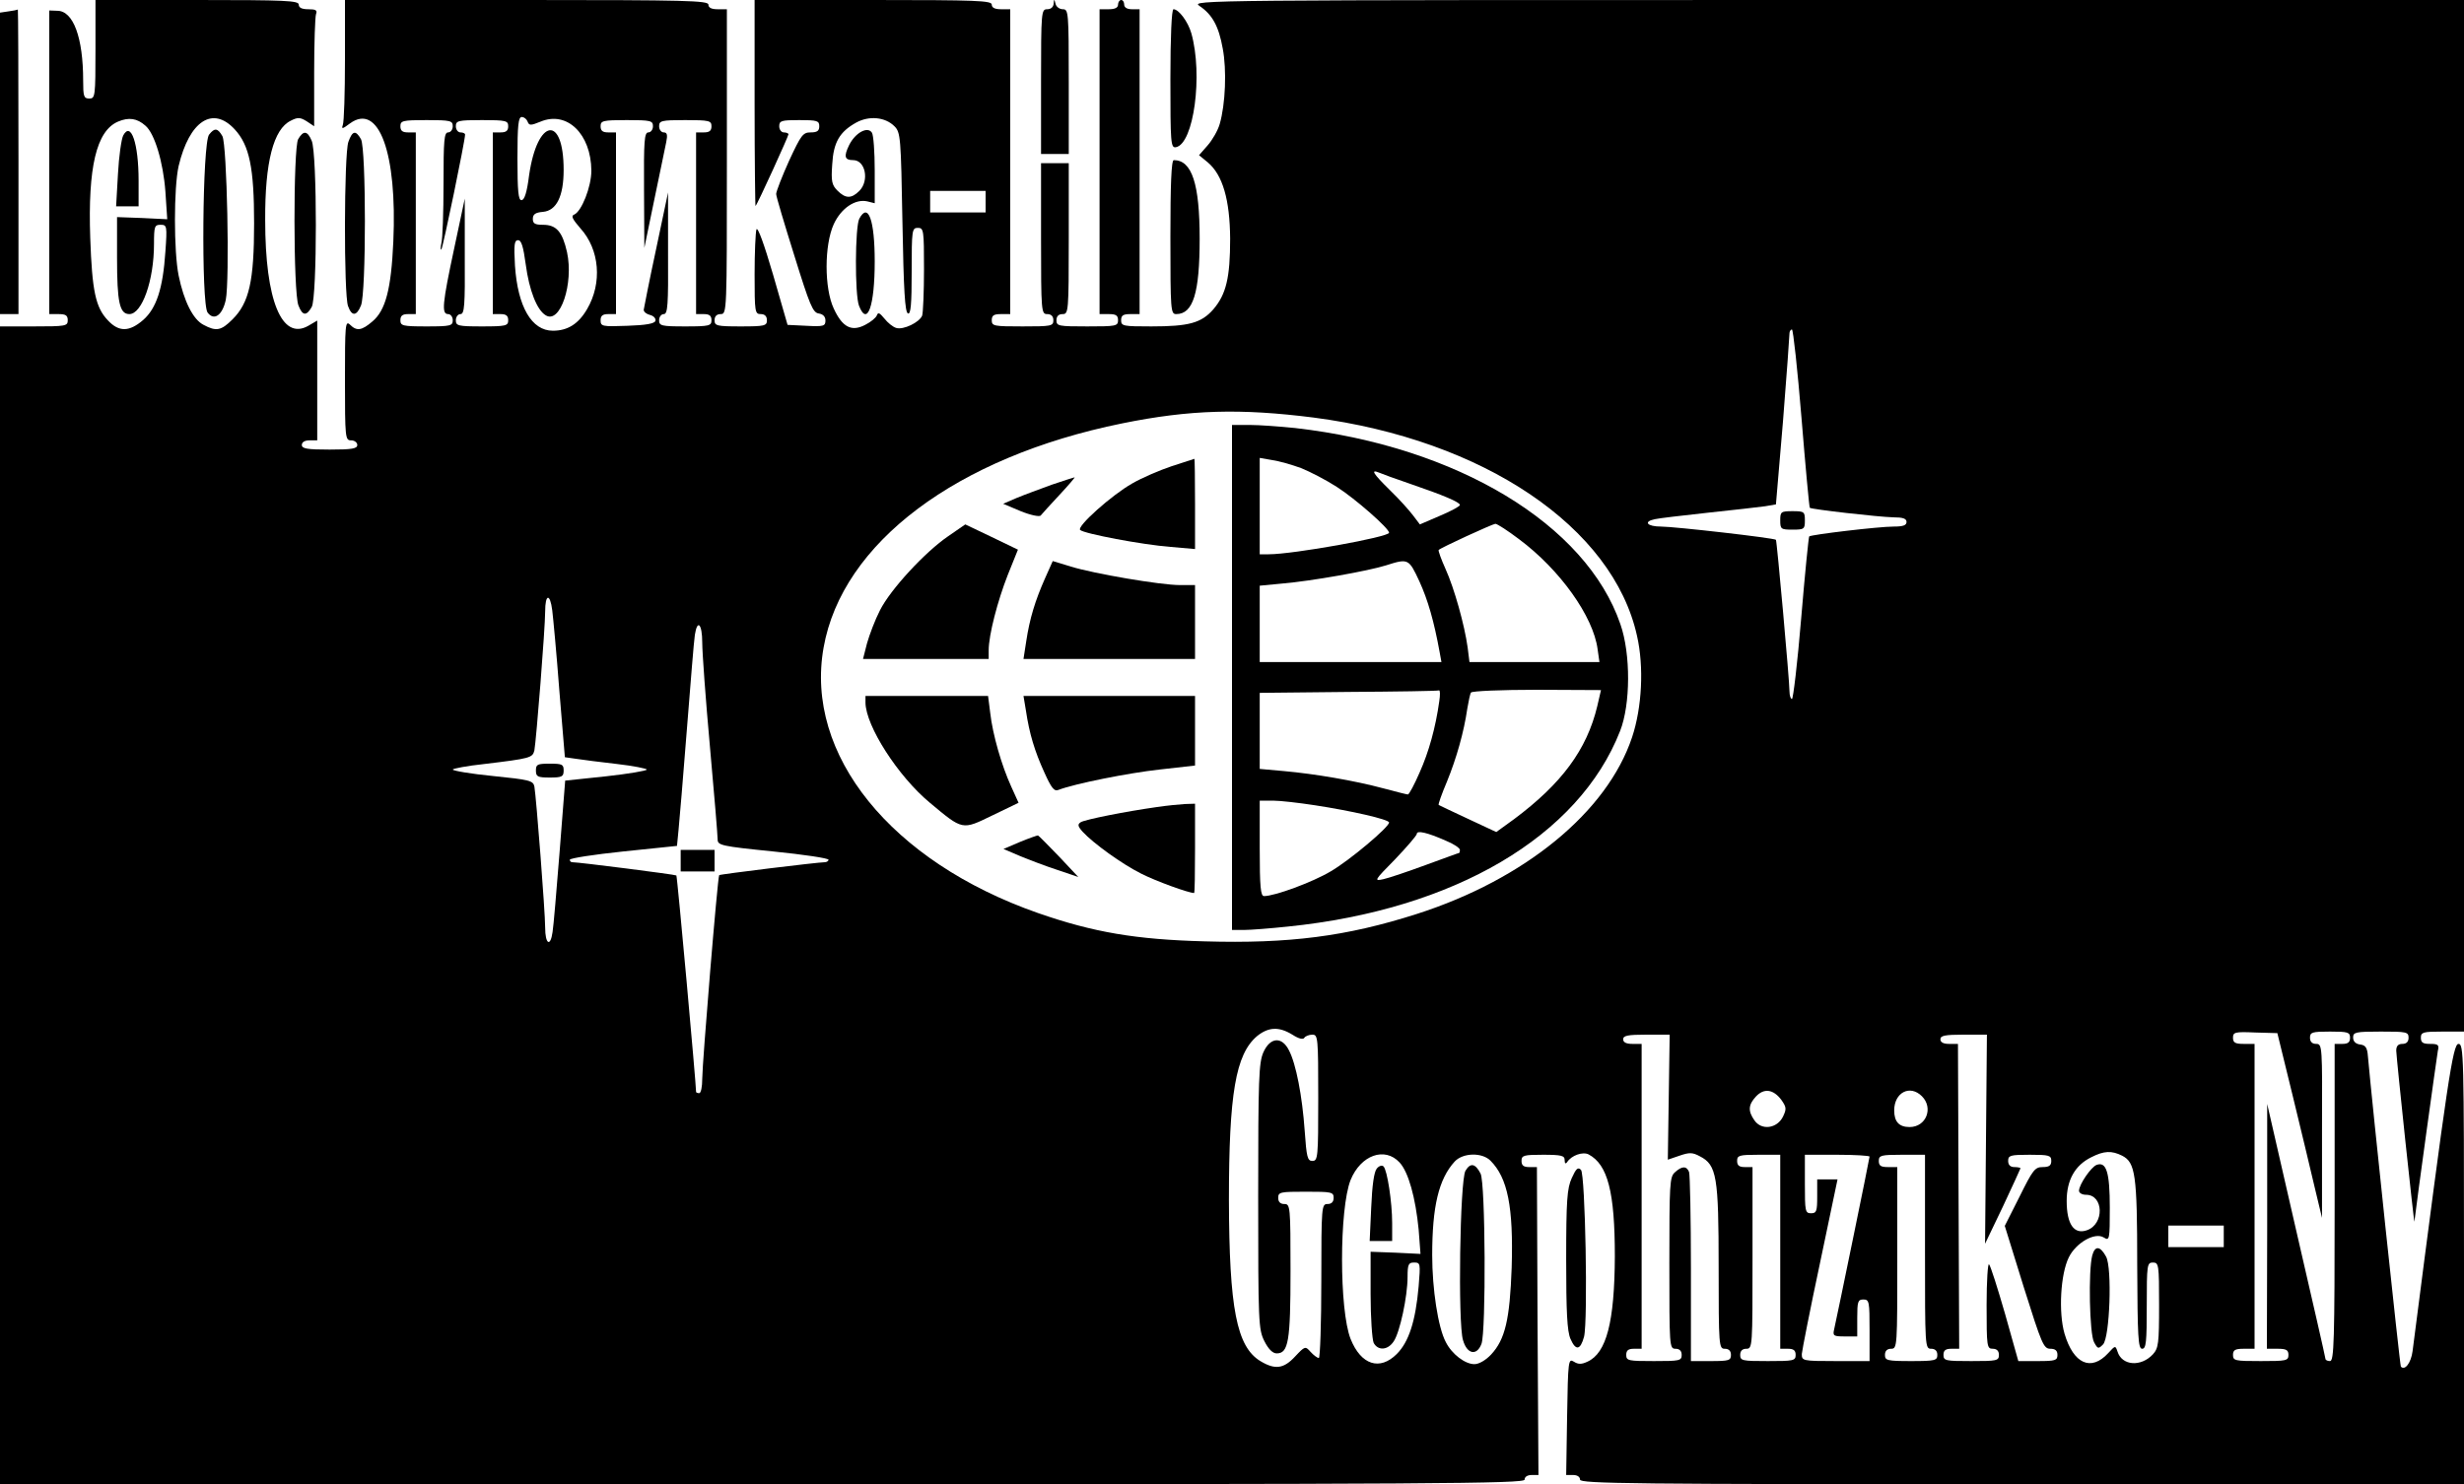 <?xml version="1.0" standalone="no"?>
<!DOCTYPE svg PUBLIC "-//W3C//DTD SVG 20010904//EN"
 "http://www.w3.org/TR/2001/REC-SVG-20010904/DTD/svg10.dtd">
<svg version="1.0" xmlns="http://www.w3.org/2000/svg"
 width="800pt" height="482pt" viewBox="0 0 800 482"
 preserveAspectRatio="xMidYMid meet">

<g transform="translate(0,482) scale(0.1,-0.1)"
fill="#000000" stroke="none">
<path d="M310 4660 c0 -153 -1 -160 -20 -160 -18 0 -20 7 -20 58 0 140 -32
227 -84 227 l-26 1 0 -493 0 -493 30 0 c23 0 30 -4 30 -20 0 -19 -7 -20 -110
-20 l-110 0 0 -1880 0 -1880 2475 0 c2193 0 2475 2 2475 15 0 9 9 15 23 15
l22 0 -3 500 -2 500 -25 0 c-18 0 -25 5 -25 20 0 18 7 20 70 20 60 0 70 -3 70
-17 0 -11 3 -14 8 -7 14 22 51 35 70 25 62 -33 85 -122 85 -331 -1 -213 -27
-314 -89 -342 -19 -9 -30 -9 -44 0 -18 11 -19 5 -22 -178 l-3 -190 23 0 c13 0
22 -6 22 -15 0 -13 166 -15 1435 -15 l1435 0 0 715 c0 683 -1 715 -18 715 -18
0 -36 -120 -149 -998 -5 -38 -25 -64 -38 -50 -3 3 -94 861 -107 1008 -2 28 -8
36 -25 38 -15 2 -23 10 -23 23 0 17 8 19 90 19 83 0 90 -1 90 -20 0 -13 -7
-20 -20 -20 -14 0 -20 -7 -20 -22 1 -29 58 -566 59 -555 7 62 73 538 76 554 5
20 1 23 -25 23 -23 0 -30 4 -30 20 0 18 7 20 70 20 l70 0 0 1675 0 1675 -2067
0 c-2029 0 -2067 0 -2039 -19 42 -28 63 -66 76 -139 13 -68 9 -180 -10 -245
-6 -21 -24 -52 -39 -69 l-28 -32 28 -23 c49 -41 72 -122 73 -248 0 -127 -13
-181 -55 -230 -39 -44 -79 -55 -201 -55 -91 0 -98 1 -98 20 0 16 7 20 30 20
l30 0 0 495 0 495 -25 0 c-16 0 -25 6 -25 15 0 8 -4 15 -10 15 -5 0 -10 -7
-10 -15 0 -10 -10 -15 -30 -15 l-30 0 0 -495 0 -495 30 0 c23 0 30 -4 30 -20
0 -19 -7 -20 -100 -20 -93 0 -100 1 -100 20 0 13 7 20 20 20 19 0 20 7 20 245
l0 245 -45 0 -45 0 0 -245 c0 -238 1 -245 20 -245 13 0 20 -7 20 -20 0 -19 -7
-20 -100 -20 -93 0 -100 1 -100 20 0 16 7 20 30 20 l30 0 0 495 0 495 -30 0
c-20 0 -30 5 -30 15 0 13 -49 15 -385 15 l-385 0 0 -337 c0 -185 2 -334 3
-332 7 7 107 227 107 233 0 3 -7 6 -15 6 -8 0 -15 9 -15 20 0 18 7 20 65 20
58 0 65 -2 65 -20 0 -15 -7 -20 -28 -20 -25 0 -31 -8 -70 -92 -23 -51 -42
-100 -42 -108 0 -8 27 -98 59 -200 50 -161 60 -185 79 -188 14 -2 22 -10 22
-23 0 -18 -6 -20 -62 -17 l-61 3 -47 163 c-29 99 -50 157 -54 147 -3 -9 -6
-75 -6 -146 0 -122 1 -129 20 -129 13 0 20 -7 20 -20 0 -18 -7 -20 -85 -20
-78 0 -85 2 -85 20 0 13 7 20 20 20 20 0 20 7 20 495 l0 495 -30 0 c-20 0 -30
5 -30 15 0 13 -72 15 -590 15 l-590 0 0 -194 c0 -107 -3 -202 -7 -212 -5 -14
-1 -13 23 5 94 69 154 -96 141 -384 -7 -154 -25 -223 -68 -259 -35 -30 -51
-32 -73 -10 -15 14 -16 -2 -16 -180 0 -189 1 -196 20 -196 11 0 20 -7 20 -15
0 -12 -17 -15 -90 -15 -73 0 -90 3 -90 15 0 9 9 15 25 15 l25 0 0 195 0 194
-29 -17 c-86 -49 -140 82 -140 343 -1 189 27 296 83 323 23 12 31 11 52 -2
l24 -16 0 174 c0 96 3 181 6 190 5 13 -1 16 -25 16 -21 0 -31 5 -31 15 0 13
-43 15 -330 15 l-330 0 0 -160z m162 -248 c30 -25 58 -119 65 -214 l6 -90 -81
4 -82 3 0 -132 c0 -144 8 -183 40 -183 41 0 80 109 80 228 0 57 2 62 21 62 21
0 22 -3 16 -87 -8 -120 -29 -184 -72 -222 -45 -39 -79 -40 -115 -1 -40 42 -51
96 -57 267 -8 230 20 348 90 378 35 15 62 11 89 -13z m290 -12 c48 -52 63
-125 63 -305 0 -188 -16 -258 -70 -312 -37 -37 -53 -40 -94 -18 -34 17 -64 77
-81 160 -16 78 -16 286 0 356 35 147 111 196 182 119z m951 25 c5 -13 10 -13
42 0 86 36 164 -40 165 -159 0 -53 -32 -133 -56 -143 -11 -4 -5 -15 20 -44 63
-69 72 -178 22 -263 -28 -48 -63 -70 -111 -70 -69 0 -114 78 -123 211 -4 69
-2 83 10 83 11 0 17 -21 25 -79 11 -83 36 -148 65 -165 47 -29 91 103 69 205
-15 66 -34 89 -78 89 -26 0 -33 4 -33 19 0 15 8 21 33 23 44 4 67 51 67 136 0
181 -85 168 -112 -16 -7 -56 -15 -82 -25 -82 -10 0 -13 29 -13 135 0 109 3
135 14 135 8 0 16 -7 19 -15z m1191 -15 c20 -20 21 -35 26 -312 4 -221 8 -292
18 -296 9 -3 12 29 12 137 0 134 1 141 20 141 19 0 20 -7 20 -134 0 -74 -3
-142 -6 -151 -9 -22 -61 -47 -84 -40 -11 3 -28 17 -39 31 -15 18 -20 21 -24
10 -3 -8 -20 -22 -38 -31 -44 -23 -74 -8 -102 53 -31 66 -31 206 0 274 24 52
70 83 109 74 l24 -6 0 107 c0 60 -4 114 -9 122 -14 22 -54 0 -74 -40 -18 -37
-15 -49 13 -49 40 0 53 -67 20 -100 -26 -26 -45 -25 -71 1 -18 18 -21 30 -17
85 4 72 24 106 78 136 42 23 94 18 124 -12z m-1434 0 c0 -11 -7 -20 -15 -20
-13 0 -15 -25 -15 -167 0 -93 -3 -179 -7 -193 -3 -14 -3 -23 0 -20 5 5 77 353
77 373 0 4 -7 7 -15 7 -8 0 -15 9 -15 20 0 18 7 20 85 20 78 0 85 -2 85 -20 0
-15 -7 -20 -25 -20 l-25 0 0 -295 0 -295 25 0 c18 0 25 -5 25 -20 0 -18 -7
-20 -85 -20 -78 0 -85 2 -85 20 0 11 7 20 15 20 13 0 15 27 14 188 l0 187 -34
-160 c-39 -182 -42 -215 -20 -215 8 0 15 -9 15 -20 0 -18 -7 -20 -85 -20 -78
0 -85 2 -85 20 0 15 7 20 25 20 l25 0 0 295 0 295 -25 0 c-18 0 -25 5 -25 20
0 18 7 20 85 20 78 0 85 -2 85 -20z m650 0 c0 -11 -7 -20 -15 -20 -13 0 -15
-27 -14 -187 l1 -188 32 155 c18 85 35 170 39 188 5 24 3 32 -8 32 -8 0 -15 9
-15 20 0 18 7 20 85 20 78 0 85 -2 85 -20 0 -15 -7 -20 -25 -20 l-25 0 0 -295
0 -295 25 0 c18 0 25 -5 25 -20 0 -18 -7 -20 -85 -20 -78 0 -85 2 -85 20 0 11
7 20 15 20 13 0 15 28 14 198 l0 197 -39 -185 c-22 -102 -39 -190 -40 -196 0
-7 9 -14 21 -17 12 -3 19 -12 17 -19 -3 -9 -31 -14 -91 -16 -82 -3 -87 -2 -87
18 0 15 7 20 25 20 l25 0 0 295 0 295 -25 0 c-18 0 -25 5 -25 20 0 18 7 20 85
20 78 0 85 -2 85 -20z m1080 -245 l0 -35 -90 0 -90 0 0 35 0 35 90 0 90 0 0
-35z m2649 -702 c13 -159 25 -290 27 -292 5 -5 224 -30 272 -31 30 0 42 -4 42
-15 0 -11 -11 -15 -42 -15 -48 0 -267 -26 -274 -32 -2 -3 -14 -122 -26 -266
-12 -144 -26 -262 -30 -262 -4 0 -8 11 -8 25 0 35 -41 489 -44 492 -5 6 -330
43 -373 43 -45 0 -59 16 -20 24 12 3 90 12 172 21 83 9 166 18 186 21 l35 6
23 271 c12 150 21 278 21 285 0 6 4 12 8 12 4 0 18 -129 31 -287z m-1584 1
c552 -72 972 -356 1050 -709 23 -101 16 -233 -16 -329 -81 -243 -349 -462
-699 -574 -228 -73 -415 -97 -689 -89 -223 6 -360 29 -541 92 -477 167 -758
514 -696 862 60 340 432 619 969 728 221 45 385 49 622 19z m-2472 -626 c3
-24 14 -141 23 -260 l18 -217 35 -5 c20 -3 80 -11 134 -17 53 -6 97 -15 97
-18 0 -4 -60 -14 -132 -22 l-133 -14 -18 -230 c-10 -126 -20 -245 -23 -262 -7
-50 -24 -39 -24 15 0 51 -29 423 -35 458 -4 19 -16 22 -135 34 -71 7 -130 17
-130 21 0 3 46 12 103 18 149 18 156 20 162 44 6 33 35 397 35 451 0 58 16 60
23 4z m487 -105 c0 -32 11 -184 25 -338 14 -154 25 -289 25 -301 0 -19 11 -22
180 -39 99 -10 180 -22 180 -27 0 -4 -6 -8 -12 -8 -22 0 -341 -39 -343 -42 -5
-5 -55 -611 -55 -661 0 -26 -4 -47 -10 -47 -5 0 -10 2 -10 4 0 26 -61 700 -64
703 -3 3 -316 43 -338 43 -5 0 -8 4 -8 8 0 5 78 17 174 27 l174 18 5 51 c3 28
15 175 27 326 12 151 23 290 26 308 8 53 24 36 24 -25z m1916 -1273 c20 -13
35 -17 39 -10 3 5 15 10 26 10 18 0 19 -9 19 -205 0 -193 -1 -205 -19 -205
-16 0 -19 12 -25 98 -8 113 -28 217 -51 261 -23 46 -61 43 -83 -6 -15 -34 -17
-85 -17 -468 0 -410 1 -432 20 -470 13 -26 27 -40 40 -40 38 0 45 38 45 268 0
210 -1 217 -20 217 -13 0 -20 7 -20 20 0 19 7 20 90 20 83 0 90 -1 90 -20 0
-13 -7 -20 -20 -20 -19 0 -20 -7 -20 -250 0 -137 -4 -250 -8 -250 -5 0 -17 9
-27 20 -17 19 -18 19 -50 -15 -37 -40 -65 -44 -113 -15 -77 47 -101 171 -102
523 0 346 22 473 91 532 37 30 71 32 115 5z m3247 -195 c27 -110 59 -245 72
-300 l24 -100 0 283 c1 276 1 282 -19 282 -13 0 -20 7 -20 20 0 18 7 20 65 20
58 0 65 -2 65 -20 0 -15 -7 -20 -25 -20 l-25 0 0 -515 c0 -451 -2 -515 -15
-515 -8 0 -15 3 -15 8 0 4 -43 192 -95 417 l-94 410 0 -397 -1 -398 35 0 c28
0 35 -4 35 -20 0 -19 -7 -20 -90 -20 -83 0 -90 1 -90 20 0 16 7 20 35 20 l35
0 0 495 0 495 -35 0 c-28 0 -35 4 -35 20 0 18 6 20 72 17 l72 -2 49 -200z
m-2025 -8 l-3 -203 38 13 c32 11 42 11 66 -2 55 -28 61 -66 61 -360 0 -258 1
-265 20 -265 13 0 20 -7 20 -20 0 -18 -7 -20 -65 -20 l-65 0 0 299 c0 165 -3
306 -6 315 -8 20 -23 20 -46 -1 -17 -15 -18 -37 -18 -295 0 -271 0 -278 20
-278 13 0 20 -7 20 -20 0 -19 -7 -20 -90 -20 -83 0 -90 1 -90 20 0 15 7 20 25
20 l25 0 0 495 0 495 -30 0 c-20 0 -30 5 -30 15 0 12 15 15 75 15 l76 0 -3
-203z m1030 -137 l-3 -339 58 121 c31 66 57 123 57 124 0 2 -9 4 -20 4 -13 0
-20 7 -20 20 0 18 7 20 70 20 63 0 70 -2 70 -20 0 -15 -7 -20 -28 -20 -25 0
-32 -9 -75 -96 l-48 -95 62 -200 c58 -184 64 -199 86 -199 16 0 23 -6 23 -20
0 -18 -7 -20 -64 -20 l-63 0 -43 153 c-24 83 -47 156 -52 161 -4 6 -8 -54 -8
-132 0 -135 1 -142 20 -142 13 0 20 -7 20 -20 0 -19 -7 -20 -90 -20 -83 0 -90
1 -90 20 0 15 7 20 26 20 l25 0 -2 495 -2 495 -29 0 c-18 0 -28 5 -28 15 0 12
15 15 75 15 l76 0 -3 -340z m-665 129 c17 -24 18 -30 6 -55 -19 -39 -70 -46
-93 -12 -21 30 -20 50 5 77 26 28 56 24 82 -10z m457 11 c38 -38 14 -100 -40
-100 -34 0 -50 17 -50 54 0 58 51 85 90 46z m650 -193 c43 -22 49 -61 49 -354
1 -236 3 -273 16 -273 13 0 15 22 15 140 0 133 1 140 20 140 19 0 20 -7 20
-138 0 -125 -2 -140 -20 -160 -39 -42 -101 -37 -115 9 -7 20 -7 20 -30 -5 -56
-61 -113 -35 -142 63 -20 69 -13 194 14 248 23 47 85 83 114 64 18 -11 19 -6
19 97 0 115 -11 151 -43 139 -18 -7 -57 -64 -57 -84 0 -7 10 -13 23 -13 57 0
60 -95 3 -115 -42 -15 -66 19 -66 95 0 68 27 116 80 142 41 21 66 22 100 5z
m-2346 -22 c29 -31 52 -115 62 -218 l6 -79 -81 4 -81 3 0 -138 c0 -76 5 -147
10 -158 14 -26 46 -24 65 5 20 29 45 146 45 209 0 41 3 47 21 47 21 0 21 -3
15 -77 -10 -114 -32 -181 -71 -220 -55 -55 -116 -36 -150 49 -37 94 -37 422 0
516 33 81 111 109 159 57z m295 6 c56 -56 75 -150 69 -348 -6 -167 -21 -233
-67 -282 -17 -18 -39 -31 -54 -31 -30 0 -73 32 -93 72 -25 47 -44 172 -44 282
0 158 21 247 73 304 27 29 89 30 116 3z m941 -296 l0 -315 25 0 c18 0 25 -5
25 -20 0 -19 -7 -20 -90 -20 -83 0 -90 1 -90 20 0 13 7 20 20 20 20 0 20 7 20
295 l0 295 -25 0 c-18 0 -25 5 -25 20 0 18 7 20 70 20 l70 0 0 -315z m290 309
c0 -6 -105 -517 -115 -561 -5 -21 -2 -23 35 -23 l40 0 0 60 c0 53 2 60 20 60
19 0 20 -7 20 -100 l0 -100 -110 0 c-108 0 -110 1 -110 23 1 12 27 145 59 295
l57 272 -33 0 -33 0 0 -55 c0 -48 -2 -55 -20 -55 -19 0 -20 7 -20 95 l0 95
105 0 c58 0 105 -3 105 -6z m180 -309 c0 -308 0 -315 20 -315 13 0 20 -7 20
-20 0 -18 -7 -20 -85 -20 -78 0 -85 2 -85 20 0 13 7 20 20 20 20 0 20 7 20
295 l0 295 -30 0 c-23 0 -30 4 -30 20 0 18 7 20 75 20 l75 0 0 -315z m970 50
l0 -35 -90 0 -90 0 0 35 0 35 90 0 90 0 0 -35z"/>
<path d="M400 4380 c-6 -12 -14 -68 -17 -125 l-6 -105 36 0 37 0 0 83 c0 122
-25 194 -50 147z"/>
<path d="M679 4383 c-22 -25 -26 -550 -5 -578 21 -28 48 -9 59 41 13 63 4 505
-11 532 -15 26 -25 28 -43 5z"/>
<path d="M2790 4110 c-14 -26 -15 -247 -1 -283 27 -69 51 -1 51 144 0 134 -21
193 -50 139z"/>
<path d="M5780 3130 c0 -28 2 -30 40 -30 38 0 40 2 40 30 0 28 -2 30 -40 30
-38 0 -40 -2 -40 -30z"/>
<path d="M4000 2620 l0 -820 39 0 c21 0 85 5 142 11 541 55 945 293 1079 635
34 86 35 250 1 347 -111 324 -530 577 -1056 637 -49 5 -116 10 -147 10 l-58 0
0 -820z m224 680 c30 -12 82 -39 116 -61 61 -39 170 -135 170 -149 0 -14 -311
-70 -391 -70 l-29 0 0 156 0 157 40 -7 c22 -3 64 -15 94 -26z m351 -50 c114
-39 165 -61 165 -70 0 -4 -29 -20 -65 -35 l-65 -28 -22 29 c-12 16 -45 53 -75
82 -56 55 -64 69 -35 57 9 -4 53 -20 97 -35z m357 -181 c133 -99 241 -251 255
-357 l6 -42 -211 0 -211 0 -6 48 c-10 72 -43 191 -72 255 -14 31 -24 59 -22
61 8 8 174 84 184 85 6 0 40 -22 77 -50z m-324 -136 c28 -61 48 -131 66 -230
l6 -33 -295 0 -295 0 0 124 0 124 73 7 c95 8 280 41 337 59 72 23 74 22 108
-51z m65 -390 c-12 -86 -34 -165 -64 -232 -17 -39 -34 -71 -38 -71 -3 0 -39 9
-80 20 -93 25 -222 47 -323 56 l-78 7 0 123 0 124 288 3 c158 1 290 3 294 5 4
1 4 -15 1 -35z m513 -16 c-34 -142 -116 -252 -270 -367 l-58 -42 -92 43 c-50
23 -93 44 -95 45 -2 2 10 36 27 76 31 76 55 161 66 237 4 24 9 48 12 52 3 5
99 9 214 9 l208 -1 -12 -52z m-917 -322 c118 -18 241 -46 241 -56 0 -15 -128
-123 -190 -159 -59 -35 -181 -80 -216 -80 -11 0 -14 29 -14 155 l0 155 43 0
c23 0 84 -7 136 -15z m425 -115 c25 -10 46 -24 46 -30 0 -5 -1 -10 -3 -10 -2
0 -50 -18 -108 -39 -57 -21 -119 -42 -137 -46 -32 -7 -31 -5 38 65 38 40 70
77 70 82 0 12 33 5 94 -22z"/>
<path d="M3804 3306 c-39 -13 -97 -38 -128 -56 -67 -38 -181 -140 -169 -151
12 -12 202 -48 293 -55 l80 -7 0 147 c0 80 -1 146 -2 146 -2 -1 -35 -11 -74
-24z"/>
<path d="M3415 3246 c-38 -14 -90 -33 -114 -43 l-44 -19 57 -24 c32 -13 61
-19 65 -14 4 5 31 35 61 67 29 31 51 57 49 57 -2 0 -35 -11 -74 -24z"/>
<path d="M3079 3079 c-75 -51 -188 -173 -222 -241 -16 -31 -34 -79 -42 -107
l-13 -51 204 0 204 0 0 28 c0 50 29 161 62 245 l33 82 -85 41 -86 41 -55 -38z"/>
<path d="M3393 2942 c-32 -72 -50 -131 -61 -204 l-9 -58 279 0 278 0 0 120 0
120 -49 0 c-63 0 -279 37 -354 60 l-59 18 -25 -56z"/>
<path d="M2810 2538 c1 -76 106 -239 208 -324 109 -91 105 -90 204 -42 l85 41
-24 53 c-31 68 -60 168 -68 239 l-7 55 -199 0 -199 0 0 -22z"/>
<path d="M3331 2512 c11 -74 28 -131 60 -201 23 -51 32 -62 46 -56 52 20 227
55 328 66 l115 13 0 113 0 113 -279 0 -278 0 8 -48z"/>
<path d="M3755 2199 c-99 -14 -231 -40 -246 -49 -11 -7 -10 -13 6 -31 35 -38
128 -105 190 -136 47 -24 154 -63 172 -63 2 0 3 65 3 145 l0 145 -32 -1 c-18
-1 -60 -5 -93 -10z"/>
<path d="M3312 2086 l-54 -23 54 -23 c29 -12 84 -33 121 -45 l68 -23 -63 67
c-35 36 -65 67 -68 68 -3 0 -29 -9 -58 -21z"/>
<path d="M1740 2318 c0 -20 5 -23 45 -23 40 0 45 3 45 23 0 20 -5 22 -45 22
-40 0 -45 -2 -45 -22z"/>
<path d="M2210 2025 l0 -35 55 0 55 0 0 35 0 35 -55 0 -55 0 0 -35z"/>
<path d="M6793 743 c-13 -49 -9 -256 6 -282 12 -22 14 -22 29 -7 22 22 30 248
10 285 -19 35 -36 37 -45 4z"/>
<path d="M4470 1025 c-9 -11 -15 -55 -18 -126 l-5 -109 37 0 36 0 0 58 c0 68
-16 172 -28 184 -5 5 -15 2 -22 -7z"/>
<path d="M4758 1018 c-18 -31 -25 -496 -8 -550 13 -46 45 -52 60 -12 15 39 13
523 -3 553 -17 33 -33 36 -49 9z"/>
<path d="M3421 4808 c-1 -11 -9 -18 -21 -18 -19 0 -20 -7 -20 -235 l0 -235 45
0 45 0 0 235 c0 225 -1 235 -19 235 -11 0 -22 8 -24 18 -4 16 -5 16 -6 0z"/>
<path d="M27 4783 l-27 -4 0 -490 0 -489 30 0 30 0 0 495 c0 272 -1 494 -2
494 -2 -1 -15 -4 -31 -6z"/>
<path d="M3800 4564 c0 -209 1 -225 18 -222 58 11 88 235 50 370 -11 38 -41
78 -58 78 -6 0 -10 -88 -10 -226z"/>
<path d="M968 4368 c-16 -30 -16 -499 1 -540 13 -34 26 -35 43 -5 18 30 18
499 0 540 -14 33 -27 34 -44 5z"/>
<path d="M1131 4359 c-14 -40 -15 -497 -1 -533 12 -34 28 -33 42 2 17 40 17
509 0 540 -17 30 -28 28 -41 -9z"/>
<path d="M3800 4050 c0 -240 1 -250 19 -250 55 0 76 69 76 245 0 178 -25 255
-84 255 -8 0 -11 -80 -11 -250z"/>
<path d="M5103 994 c-15 -33 -18 -72 -18 -264 0 -170 3 -233 14 -258 17 -39
32 -37 44 7 13 52 4 528 -10 542 -10 10 -16 4 -30 -27z"/>
</g>
</svg>
